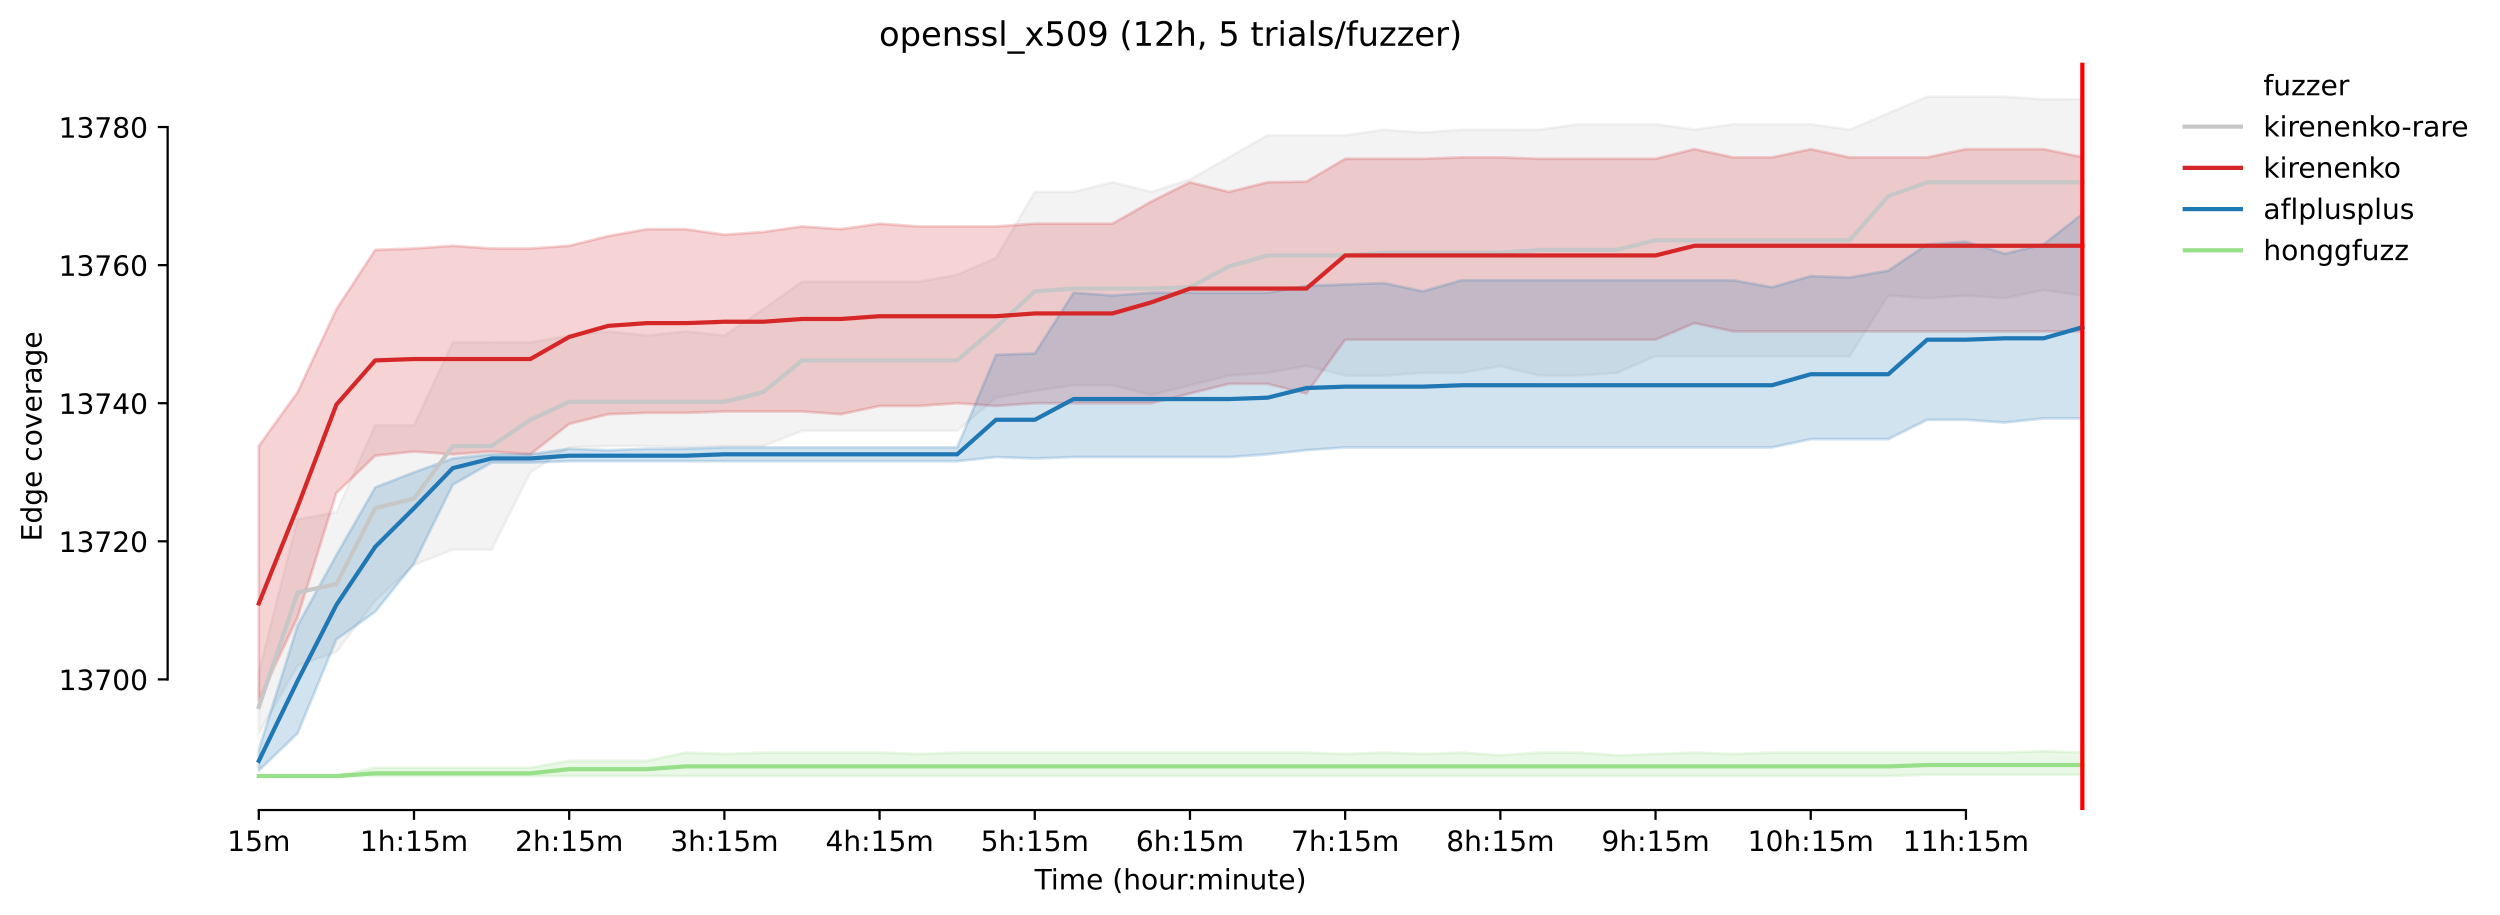 <?xml version="1.0" encoding="utf-8" standalone="no"?>
<!DOCTYPE svg PUBLIC "-//W3C//DTD SVG 1.1//EN"
  "http://www.w3.org/Graphics/SVG/1.1/DTD/svg11.dtd">
<!-- Created with matplotlib (https://matplotlib.org/) -->
<svg height="325.986pt" version="1.1" viewBox="0 0 890.187 325.986" width="890.187pt" xmlns="http://www.w3.org/2000/svg" xmlns:xlink="http://www.w3.org/1999/xlink">
 <defs>
  <style type="text/css">*{stroke-linecap:butt;stroke-linejoin:round;}</style>
 </defs>
 <g id="figure_1">
  <g id="patch_1">
   <path d="M 0 325.986 
L 890.187 325.986 
L 890.187 0 
L 0 0 
z
" style="fill:#ffffff;"/>
  </g>
  <g id="axes_1">
   <g id="patch_2">
    <path d="M 59.691 288.43 
L 773.931 288.43 
L 773.931 22.318 
L 59.691 22.318 
z
" style="fill:#ffffff;"/>
   </g>
   <g id="PolyCollection_1">
    <defs>
     <path d="M 92.156 -86.53 
L 92.156 -64.895 
L 105.971 -88.952 
L 119.786 -93.894 
L 133.601 -112.099 
L 147.416 -124.822 
L 161.232 -130.292 
L 175.047 -130.292 
L 188.862 -157.828 
L 202.677 -166.679 
L 216.492 -167.17 
L 230.307 -167.17 
L 244.122 -166.679 
L 257.937 -167.17 
L 271.752 -167.17 
L 285.567 -172.579 
L 299.382 -172.579 
L 313.197 -172.579 
L 327.013 -172.579 
L 340.828 -172.579 
L 354.643 -184.38 
L 368.458 -186.839 
L 382.273 -188.805 
L 396.088 -188.805 
L 409.903 -185.363 
L 423.718 -188.805 
L 437.533 -192.247 
L 451.348 -193.231 
L 465.163 -195.689 
L 478.979 -192.247 
L 492.794 -192.247 
L 506.609 -193.231 
L 520.424 -193.231 
L 534.239 -195.603 
L 548.054 -192.247 
L 561.869 -192.247 
L 575.684 -193.206 
L 589.499 -199.131 
L 603.314 -199.131 
L 617.129 -199.131 
L 630.944 -199.131 
L 644.76 -199.131 
L 658.575 -199.131 
L 672.39 -220.766 
L 686.205 -219.783 
L 700.02 -220.766 
L 713.835 -219.783 
L 727.65 -222.733 
L 741.465 -220.742 
L 741.465 -290.613 
L 741.465 -290.613 
L 727.65 -290.589 
L 713.835 -291.572 
L 700.02 -291.572 
L 686.205 -291.572 
L 672.39 -285.672 
L 658.575 -279.771 
L 644.76 -281.738 
L 630.944 -281.738 
L 617.129 -281.738 
L 603.314 -279.82 
L 589.499 -281.738 
L 575.684 -281.738 
L 561.869 -281.738 
L 548.054 -279.82 
L 534.239 -279.771 
L 520.424 -279.771 
L 506.609 -278.788 
L 492.794 -279.771 
L 478.979 -277.804 
L 465.163 -277.804 
L 451.348 -277.804 
L 437.533 -269.937 
L 423.718 -262.07 
L 409.903 -257.644 
L 396.088 -261.086 
L 382.273 -257.644 
L 368.458 -257.644 
L 354.643 -234.079 
L 340.828 -228.142 
L 327.013 -225.683 
L 313.197 -225.683 
L 299.382 -225.683 
L 285.567 -225.683 
L 271.752 -215.849 
L 257.937 -206.507 
L 244.122 -207.982 
L 230.307 -206.507 
L 216.492 -207.982 
L 202.677 -206.507 
L 188.862 -204.048 
L 175.047 -204.085 
L 161.232 -204.048 
L 147.416 -174.546 
L 133.601 -174.546 
L 119.786 -143.568 
L 105.971 -141.11 
L 92.156 -86.53 
z
" id="m5756296bd8" style="stroke:#c7c7c7;stroke-opacity:0.2;"/>
    </defs>
    <g clip-path="url(#pd6b239ea36)">
     <use style="fill:#c7c7c7;fill-opacity:0.2;stroke:#c7c7c7;stroke-opacity:0.2;" x="0" xlink:href="#m5756296bd8" y="325.986"/>
    </g>
   </g>
   <g id="PolyCollection_2">
    <defs>
     <path d="M 92.156 -167.17 
L 92.156 -76.659 
L 105.971 -106.199 
L 119.786 -150.452 
L 133.601 -163.728 
L 147.416 -165.203 
L 161.232 -164.22 
L 175.047 -165.203 
L 188.862 -164.22 
L 202.677 -175.038 
L 216.492 -178.48 
L 230.307 -178.971 
L 244.122 -178.971 
L 257.937 -179.463 
L 271.752 -179.463 
L 285.567 -179.463 
L 299.382 -178.48 
L 313.197 -181.43 
L 327.013 -181.43 
L 340.828 -182.413 
L 354.643 -181.43 
L 368.458 -182.413 
L 382.273 -182.413 
L 396.088 -182.413 
L 409.903 -182.413 
L 423.718 -185.855 
L 437.533 -189.297 
L 451.348 -189.297 
L 465.163 -185.855 
L 478.979 -205.032 
L 492.794 -205.032 
L 506.609 -205.032 
L 520.424 -205.032 
L 534.239 -205.032 
L 548.054 -205.032 
L 561.869 -205.032 
L 575.684 -205.032 
L 589.499 -205.032 
L 603.314 -210.932 
L 617.129 -207.982 
L 630.944 -207.982 
L 644.76 -207.982 
L 658.575 -207.982 
L 672.39 -207.982 
L 686.205 -207.982 
L 700.02 -207.982 
L 713.835 -207.982 
L 727.65 -207.982 
L 741.465 -207.982 
L 741.465 -270.011 
L 741.465 -270.011 
L 727.65 -272.887 
L 713.835 -272.887 
L 700.02 -272.887 
L 686.205 -269.937 
L 672.39 -269.937 
L 658.575 -269.937 
L 644.76 -272.887 
L 630.944 -269.937 
L 617.129 -269.937 
L 603.314 -272.887 
L 589.499 -269.445 
L 575.684 -269.445 
L 561.869 -269.445 
L 548.054 -269.445 
L 534.239 -269.937 
L 520.424 -269.937 
L 506.609 -269.445 
L 492.794 -269.445 
L 478.979 -269.445 
L 465.163 -261.308 
L 451.348 -261.086 
L 437.533 -257.644 
L 423.718 -261.086 
L 409.903 -254.202 
L 396.088 -246.335 
L 382.273 -246.335 
L 368.458 -246.335 
L 354.643 -245.352 
L 340.828 -245.352 
L 327.013 -245.352 
L 313.197 -246.335 
L 299.382 -244.393 
L 285.567 -245.352 
L 271.752 -243.385 
L 257.937 -242.402 
L 244.122 -244.368 
L 230.307 -244.381 
L 216.492 -241.91 
L 202.677 -238.468 
L 188.862 -237.484 
L 175.047 -237.484 
L 161.232 -238.468 
L 147.416 -237.484 
L 133.601 -236.993 
L 119.786 -215.849 
L 105.971 -186.347 
L 92.156 -167.17 
z
" id="medd55081c1" style="stroke:#d62728;stroke-opacity:0.2;"/>
    </defs>
    <g clip-path="url(#pd6b239ea36)">
     <use style="fill:#d62728;fill-opacity:0.2;stroke:#d62728;stroke-opacity:0.2;" x="0" xlink:href="#medd55081c1" y="325.986"/>
    </g>
   </g>
   <g id="PolyCollection_3">
    <defs>
     <path d="M 92.156 -58.995 
L 92.156 -51.619 
L 105.971 -64.895 
L 119.786 -98.331 
L 133.601 -108.165 
L 147.416 -125.363 
L 161.232 -153.402 
L 175.047 -161.27 
L 188.862 -161.27 
L 202.677 -161.762 
L 216.492 -161.762 
L 230.307 -161.762 
L 244.122 -161.762 
L 257.937 -161.762 
L 271.752 -161.762 
L 285.567 -161.762 
L 299.382 -161.762 
L 313.197 -161.762 
L 327.013 -161.762 
L 340.828 -161.762 
L 354.643 -163.237 
L 368.458 -162.745 
L 382.273 -163.237 
L 396.088 -163.237 
L 409.903 -163.237 
L 423.718 -163.237 
L 437.533 -163.237 
L 451.348 -164.22 
L 465.163 -165.695 
L 478.979 -166.679 
L 492.794 -166.679 
L 506.609 -166.679 
L 520.424 -166.679 
L 534.239 -166.679 
L 548.054 -166.679 
L 561.869 -166.679 
L 575.684 -166.679 
L 589.499 -166.679 
L 603.314 -166.679 
L 617.129 -166.679 
L 630.944 -166.679 
L 644.76 -169.629 
L 658.575 -169.629 
L 672.39 -169.629 
L 686.205 -176.513 
L 700.02 -176.513 
L 713.835 -175.529 
L 727.65 -177.004 
L 741.465 -177.004 
L 741.465 -249.777 
L 741.465 -249.777 
L 727.65 -238.96 
L 713.835 -235.604 
L 700.02 -239.943 
L 686.205 -238.96 
L 672.39 -229.617 
L 658.575 -227.159 
L 644.76 -227.65 
L 630.944 -223.717 
L 617.129 -226.175 
L 603.314 -226.175 
L 589.499 -226.175 
L 575.684 -226.175 
L 561.869 -226.175 
L 548.054 -226.175 
L 534.239 -226.175 
L 520.424 -226.175 
L 506.609 -222.242 
L 492.794 -225.192 
L 478.979 -224.7 
L 465.163 -224.208 
L 451.348 -221.75 
L 437.533 -221.75 
L 423.718 -221.75 
L 409.903 -221.75 
L 396.088 -220.766 
L 382.273 -221.75 
L 368.458 -200.115 
L 354.643 -199.623 
L 340.828 -166.679 
L 327.013 -166.679 
L 313.197 -166.679 
L 299.382 -166.679 
L 285.567 -166.679 
L 271.752 -166.679 
L 257.937 -166.679 
L 244.122 -166.187 
L 230.307 -166.187 
L 216.492 -165.695 
L 202.677 -166.187 
L 188.862 -164.22 
L 175.047 -164.22 
L 161.232 -162.745 
L 147.416 -157.828 
L 133.601 -152.419 
L 119.786 -128.362 
L 105.971 -103.248 
L 92.156 -58.995 
z
" id="mf05c656072" style="stroke:#1f77b4;stroke-opacity:0.2;"/>
    </defs>
    <g clip-path="url(#pd6b239ea36)">
     <use style="fill:#1f77b4;fill-opacity:0.2;stroke:#1f77b4;stroke-opacity:0.2;" x="0" xlink:href="#mf05c656072" y="325.986"/>
    </g>
   </g>
   <g id="PolyCollection_4">
    <defs>
     <path d="M 92.156 -49.652 
L 92.156 -49.652 
L 105.971 -49.652 
L 119.786 -49.652 
L 133.601 -49.652 
L 147.416 -49.652 
L 161.232 -49.652 
L 175.047 -49.652 
L 188.862 -49.652 
L 202.677 -49.652 
L 216.492 -49.652 
L 230.307 -49.652 
L 244.122 -49.652 
L 257.937 -49.652 
L 271.752 -49.652 
L 285.567 -49.652 
L 299.382 -49.652 
L 313.197 -49.652 
L 327.013 -49.652 
L 340.828 -49.652 
L 354.643 -49.652 
L 368.458 -49.652 
L 382.273 -49.652 
L 396.088 -49.652 
L 409.903 -49.652 
L 423.718 -49.652 
L 437.533 -49.652 
L 451.348 -49.652 
L 465.163 -49.652 
L 478.979 -49.652 
L 492.794 -49.652 
L 506.609 -49.652 
L 520.424 -49.652 
L 534.239 -49.652 
L 548.054 -49.652 
L 561.869 -49.652 
L 575.684 -49.652 
L 589.499 -49.652 
L 603.314 -49.652 
L 617.129 -49.652 
L 630.944 -49.652 
L 644.76 -49.652 
L 658.575 -49.652 
L 672.39 -49.652 
L 686.205 -50.144 
L 700.02 -50.144 
L 713.835 -50.144 
L 727.65 -50.144 
L 741.465 -50.144 
L 741.465 -58.011 
L 741.465 -58.011 
L 727.65 -58.503 
L 713.835 -58.011 
L 700.02 -58.011 
L 686.205 -58.011 
L 672.39 -58.011 
L 658.575 -58.011 
L 644.76 -58.011 
L 630.944 -58.011 
L 617.129 -57.52 
L 603.314 -58.011 
L 589.499 -57.532 
L 575.684 -57.028 
L 561.869 -58.011 
L 548.054 -58.011 
L 534.239 -57.04 
L 520.424 -58.011 
L 506.609 -57.532 
L 492.794 -58.011 
L 478.979 -57.52 
L 465.163 -58.011 
L 451.348 -58.011 
L 437.533 -58.011 
L 423.718 -58.011 
L 409.903 -58.011 
L 396.088 -58.011 
L 382.273 -58.011 
L 368.458 -58.011 
L 354.643 -58.011 
L 340.828 -58.011 
L 327.013 -57.52 
L 313.197 -58.011 
L 299.382 -58.011 
L 285.567 -58.011 
L 271.752 -58.011 
L 257.937 -57.532 
L 244.122 -58.011 
L 230.307 -55.061 
L 216.492 -55.061 
L 202.677 -55.061 
L 188.862 -52.602 
L 175.047 -52.602 
L 161.232 -52.602 
L 147.416 -52.602 
L 133.601 -52.602 
L 119.786 -49.652 
L 105.971 -49.652 
L 92.156 -49.652 
z
" id="macea44d7d2" style="stroke:#98df8a;stroke-opacity:0.2;"/>
    </defs>
    <g clip-path="url(#pd6b239ea36)">
     <use style="fill:#98df8a;fill-opacity:0.2;stroke:#98df8a;stroke-opacity:0.2;" x="0" xlink:href="#macea44d7d2" y="325.986"/>
    </g>
   </g>
   <g id="matplotlib.axis_1">
    <g id="xtick_1">
     <g id="line2d_1">
      <defs>
       <path d="M 0 0 
L 0 3.5 
" id="m757b0a1f31" style="stroke:#000000;stroke-width:0.8;"/>
      </defs>
      <g>
       <use style="stroke:#000000;stroke-width:0.8;" x="92.156" xlink:href="#m757b0a1f31" y="288.43"/>
      </g>
     </g>
     <g id="text_1">
      <!-- 15m -->
      <g transform="translate(80.923 303.029)scale(0.1 -0.1)">
       <defs>
        <path d="M 12.406 8.297 
L 28.516 8.297 
L 28.516 63.922 
L 10.984 60.406 
L 10.984 69.391 
L 28.422 72.906 
L 38.281 72.906 
L 38.281 8.297 
L 54.391 8.297 
L 54.391 0 
L 12.406 0 
z
" id="DejaVuSans-49"/>
        <path d="M 10.797 72.906 
L 49.516 72.906 
L 49.516 64.594 
L 19.828 64.594 
L 19.828 46.734 
Q 21.969 47.469 24.109 47.828 
Q 26.266 48.188 28.422 48.188 
Q 40.625 48.188 47.75 41.5 
Q 54.891 34.812 54.891 23.391 
Q 54.891 11.625 47.562 5.094 
Q 40.234 -1.422 26.906 -1.422 
Q 22.312 -1.422 17.547 -0.641 
Q 12.797 0.141 7.719 1.703 
L 7.719 11.625 
Q 12.109 9.234 16.797 8.062 
Q 21.484 6.891 26.703 6.891 
Q 35.156 6.891 40.078 11.328 
Q 45.016 15.766 45.016 23.391 
Q 45.016 31 40.078 35.438 
Q 35.156 39.891 26.703 39.891 
Q 22.75 39.891 18.812 39.016 
Q 14.891 38.141 10.797 36.281 
z
" id="DejaVuSans-53"/>
        <path d="M 52 44.188 
Q 55.375 50.25 60.062 53.125 
Q 64.75 56 71.094 56 
Q 79.641 56 84.281 50.016 
Q 88.922 44.047 88.922 33.016 
L 88.922 0 
L 79.891 0 
L 79.891 32.719 
Q 79.891 40.578 77.094 44.375 
Q 74.312 48.188 68.609 48.188 
Q 61.625 48.188 57.562 43.547 
Q 53.516 38.922 53.516 30.906 
L 53.516 0 
L 44.484 0 
L 44.484 32.719 
Q 44.484 40.625 41.703 44.406 
Q 38.922 48.188 33.109 48.188 
Q 26.219 48.188 22.156 43.531 
Q 18.109 38.875 18.109 30.906 
L 18.109 0 
L 9.078 0 
L 9.078 54.688 
L 18.109 54.688 
L 18.109 46.188 
Q 21.188 51.219 25.484 53.609 
Q 29.781 56 35.688 56 
Q 41.656 56 45.828 52.969 
Q 50 49.953 52 44.188 
z
" id="DejaVuSans-109"/>
       </defs>
       <use xlink:href="#DejaVuSans-49"/>
       <use x="63.623" xlink:href="#DejaVuSans-53"/>
       <use x="127.246" xlink:href="#DejaVuSans-109"/>
      </g>
     </g>
    </g>
    <g id="xtick_2">
     <g id="line2d_2">
      <g>
       <use style="stroke:#000000;stroke-width:0.8;" x="147.416" xlink:href="#m757b0a1f31" y="288.43"/>
      </g>
     </g>
     <g id="text_2">
      <!-- 1h:15m -->
      <g transform="translate(128.149 303.029)scale(0.1 -0.1)">
       <defs>
        <path d="M 54.891 33.016 
L 54.891 0 
L 45.906 0 
L 45.906 32.719 
Q 45.906 40.484 42.875 44.328 
Q 39.844 48.188 33.797 48.188 
Q 26.516 48.188 22.312 43.547 
Q 18.109 38.922 18.109 30.906 
L 18.109 0 
L 9.078 0 
L 9.078 75.984 
L 18.109 75.984 
L 18.109 46.188 
Q 21.344 51.125 25.703 53.562 
Q 30.078 56 35.797 56 
Q 45.219 56 50.047 50.172 
Q 54.891 44.344 54.891 33.016 
z
" id="DejaVuSans-104"/>
        <path d="M 11.719 12.406 
L 22.016 12.406 
L 22.016 0 
L 11.719 0 
z
M 11.719 51.703 
L 22.016 51.703 
L 22.016 39.312 
L 11.719 39.312 
z
" id="DejaVuSans-58"/>
       </defs>
       <use xlink:href="#DejaVuSans-49"/>
       <use x="63.623" xlink:href="#DejaVuSans-104"/>
       <use x="127.002" xlink:href="#DejaVuSans-58"/>
       <use x="160.693" xlink:href="#DejaVuSans-49"/>
       <use x="224.316" xlink:href="#DejaVuSans-53"/>
       <use x="287.939" xlink:href="#DejaVuSans-109"/>
      </g>
     </g>
    </g>
    <g id="xtick_3">
     <g id="line2d_3">
      <g>
       <use style="stroke:#000000;stroke-width:0.8;" x="202.677" xlink:href="#m757b0a1f31" y="288.43"/>
      </g>
     </g>
     <g id="text_3">
      <!-- 2h:15m -->
      <g transform="translate(183.41 303.029)scale(0.1 -0.1)">
       <defs>
        <path d="M 19.188 8.297 
L 53.609 8.297 
L 53.609 0 
L 7.328 0 
L 7.328 8.297 
Q 12.938 14.109 22.625 23.891 
Q 32.328 33.688 34.812 36.531 
Q 39.547 41.844 41.422 45.531 
Q 43.312 49.219 43.312 52.781 
Q 43.312 58.594 39.234 62.25 
Q 35.156 65.922 28.609 65.922 
Q 23.969 65.922 18.812 64.312 
Q 13.672 62.703 7.812 59.422 
L 7.812 69.391 
Q 13.766 71.781 18.938 73 
Q 24.125 74.219 28.422 74.219 
Q 39.75 74.219 46.484 68.547 
Q 53.219 62.891 53.219 53.422 
Q 53.219 48.922 51.531 44.891 
Q 49.859 40.875 45.406 35.406 
Q 44.188 33.984 37.641 27.219 
Q 31.109 20.453 19.188 8.297 
z
" id="DejaVuSans-50"/>
       </defs>
       <use xlink:href="#DejaVuSans-50"/>
       <use x="63.623" xlink:href="#DejaVuSans-104"/>
       <use x="127.002" xlink:href="#DejaVuSans-58"/>
       <use x="160.693" xlink:href="#DejaVuSans-49"/>
       <use x="224.316" xlink:href="#DejaVuSans-53"/>
       <use x="287.939" xlink:href="#DejaVuSans-109"/>
      </g>
     </g>
    </g>
    <g id="xtick_4">
     <g id="line2d_4">
      <g>
       <use style="stroke:#000000;stroke-width:0.8;" x="257.937" xlink:href="#m757b0a1f31" y="288.43"/>
      </g>
     </g>
     <g id="text_4">
      <!-- 3h:15m -->
      <g transform="translate(238.67 303.029)scale(0.1 -0.1)">
       <defs>
        <path d="M 40.578 39.312 
Q 47.656 37.797 51.625 33 
Q 55.609 28.219 55.609 21.188 
Q 55.609 10.406 48.188 4.484 
Q 40.766 -1.422 27.094 -1.422 
Q 22.516 -1.422 17.656 -0.516 
Q 12.797 0.391 7.625 2.203 
L 7.625 11.719 
Q 11.719 9.328 16.594 8.109 
Q 21.484 6.891 26.812 6.891 
Q 36.078 6.891 40.938 10.547 
Q 45.797 14.203 45.797 21.188 
Q 45.797 27.641 41.281 31.266 
Q 36.766 34.906 28.719 34.906 
L 20.219 34.906 
L 20.219 43.016 
L 29.109 43.016 
Q 36.375 43.016 40.234 45.922 
Q 44.094 48.828 44.094 54.297 
Q 44.094 59.906 40.109 62.906 
Q 36.141 65.922 28.719 65.922 
Q 24.656 65.922 20.016 65.031 
Q 15.375 64.156 9.812 62.312 
L 9.812 71.094 
Q 15.438 72.656 20.344 73.438 
Q 25.25 74.219 29.594 74.219 
Q 40.828 74.219 47.359 69.109 
Q 53.906 64.016 53.906 55.328 
Q 53.906 49.266 50.438 45.094 
Q 46.969 40.922 40.578 39.312 
z
" id="DejaVuSans-51"/>
       </defs>
       <use xlink:href="#DejaVuSans-51"/>
       <use x="63.623" xlink:href="#DejaVuSans-104"/>
       <use x="127.002" xlink:href="#DejaVuSans-58"/>
       <use x="160.693" xlink:href="#DejaVuSans-49"/>
       <use x="224.316" xlink:href="#DejaVuSans-53"/>
       <use x="287.939" xlink:href="#DejaVuSans-109"/>
      </g>
     </g>
    </g>
    <g id="xtick_5">
     <g id="line2d_5">
      <g>
       <use style="stroke:#000000;stroke-width:0.8;" x="313.197" xlink:href="#m757b0a1f31" y="288.43"/>
      </g>
     </g>
     <g id="text_5">
      <!-- 4h:15m -->
      <g transform="translate(293.93 303.029)scale(0.1 -0.1)">
       <defs>
        <path d="M 37.797 64.312 
L 12.891 25.391 
L 37.797 25.391 
z
M 35.203 72.906 
L 47.609 72.906 
L 47.609 25.391 
L 58.016 25.391 
L 58.016 17.188 
L 47.609 17.188 
L 47.609 0 
L 37.797 0 
L 37.797 17.188 
L 4.891 17.188 
L 4.891 26.703 
z
" id="DejaVuSans-52"/>
       </defs>
       <use xlink:href="#DejaVuSans-52"/>
       <use x="63.623" xlink:href="#DejaVuSans-104"/>
       <use x="127.002" xlink:href="#DejaVuSans-58"/>
       <use x="160.693" xlink:href="#DejaVuSans-49"/>
       <use x="224.316" xlink:href="#DejaVuSans-53"/>
       <use x="287.939" xlink:href="#DejaVuSans-109"/>
      </g>
     </g>
    </g>
    <g id="xtick_6">
     <g id="line2d_6">
      <g>
       <use style="stroke:#000000;stroke-width:0.8;" x="368.458" xlink:href="#m757b0a1f31" y="288.43"/>
      </g>
     </g>
     <g id="text_6">
      <!-- 5h:15m -->
      <g transform="translate(349.191 303.029)scale(0.1 -0.1)">
       <use xlink:href="#DejaVuSans-53"/>
       <use x="63.623" xlink:href="#DejaVuSans-104"/>
       <use x="127.002" xlink:href="#DejaVuSans-58"/>
       <use x="160.693" xlink:href="#DejaVuSans-49"/>
       <use x="224.316" xlink:href="#DejaVuSans-53"/>
       <use x="287.939" xlink:href="#DejaVuSans-109"/>
      </g>
     </g>
    </g>
    <g id="xtick_7">
     <g id="line2d_7">
      <g>
       <use style="stroke:#000000;stroke-width:0.8;" x="423.718" xlink:href="#m757b0a1f31" y="288.43"/>
      </g>
     </g>
     <g id="text_7">
      <!-- 6h:15m -->
      <g transform="translate(404.451 303.029)scale(0.1 -0.1)">
       <defs>
        <path d="M 33.016 40.375 
Q 26.375 40.375 22.484 35.828 
Q 18.609 31.297 18.609 23.391 
Q 18.609 15.531 22.484 10.953 
Q 26.375 6.391 33.016 6.391 
Q 39.656 6.391 43.531 10.953 
Q 47.406 15.531 47.406 23.391 
Q 47.406 31.297 43.531 35.828 
Q 39.656 40.375 33.016 40.375 
z
M 52.594 71.297 
L 52.594 62.312 
Q 48.875 64.062 45.094 64.984 
Q 41.312 65.922 37.594 65.922 
Q 27.828 65.922 22.672 59.328 
Q 17.531 52.734 16.797 39.406 
Q 19.672 43.656 24.016 45.922 
Q 28.375 48.188 33.594 48.188 
Q 44.578 48.188 50.953 41.516 
Q 57.328 34.859 57.328 23.391 
Q 57.328 12.156 50.688 5.359 
Q 44.047 -1.422 33.016 -1.422 
Q 20.359 -1.422 13.672 8.266 
Q 6.984 17.969 6.984 36.375 
Q 6.984 53.656 15.188 63.938 
Q 23.391 74.219 37.203 74.219 
Q 40.922 74.219 44.703 73.484 
Q 48.484 72.75 52.594 71.297 
z
" id="DejaVuSans-54"/>
       </defs>
       <use xlink:href="#DejaVuSans-54"/>
       <use x="63.623" xlink:href="#DejaVuSans-104"/>
       <use x="127.002" xlink:href="#DejaVuSans-58"/>
       <use x="160.693" xlink:href="#DejaVuSans-49"/>
       <use x="224.316" xlink:href="#DejaVuSans-53"/>
       <use x="287.939" xlink:href="#DejaVuSans-109"/>
      </g>
     </g>
    </g>
    <g id="xtick_8">
     <g id="line2d_8">
      <g>
       <use style="stroke:#000000;stroke-width:0.8;" x="478.979" xlink:href="#m757b0a1f31" y="288.43"/>
      </g>
     </g>
     <g id="text_8">
      <!-- 7h:15m -->
      <g transform="translate(459.711 303.029)scale(0.1 -0.1)">
       <defs>
        <path d="M 8.203 72.906 
L 55.078 72.906 
L 55.078 68.703 
L 28.609 0 
L 18.312 0 
L 43.219 64.594 
L 8.203 64.594 
z
" id="DejaVuSans-55"/>
       </defs>
       <use xlink:href="#DejaVuSans-55"/>
       <use x="63.623" xlink:href="#DejaVuSans-104"/>
       <use x="127.002" xlink:href="#DejaVuSans-58"/>
       <use x="160.693" xlink:href="#DejaVuSans-49"/>
       <use x="224.316" xlink:href="#DejaVuSans-53"/>
       <use x="287.939" xlink:href="#DejaVuSans-109"/>
      </g>
     </g>
    </g>
    <g id="xtick_9">
     <g id="line2d_9">
      <g>
       <use style="stroke:#000000;stroke-width:0.8;" x="534.239" xlink:href="#m757b0a1f31" y="288.43"/>
      </g>
     </g>
     <g id="text_9">
      <!-- 8h:15m -->
      <g transform="translate(514.972 303.029)scale(0.1 -0.1)">
       <defs>
        <path d="M 31.781 34.625 
Q 24.75 34.625 20.719 30.859 
Q 16.703 27.094 16.703 20.516 
Q 16.703 13.922 20.719 10.156 
Q 24.75 6.391 31.781 6.391 
Q 38.812 6.391 42.859 10.172 
Q 46.922 13.969 46.922 20.516 
Q 46.922 27.094 42.891 30.859 
Q 38.875 34.625 31.781 34.625 
z
M 21.922 38.812 
Q 15.578 40.375 12.031 44.719 
Q 8.5 49.078 8.5 55.328 
Q 8.5 64.062 14.719 69.141 
Q 20.953 74.219 31.781 74.219 
Q 42.672 74.219 48.875 69.141 
Q 55.078 64.062 55.078 55.328 
Q 55.078 49.078 51.531 44.719 
Q 48 40.375 41.703 38.812 
Q 48.828 37.156 52.797 32.312 
Q 56.781 27.484 56.781 20.516 
Q 56.781 9.906 50.312 4.234 
Q 43.844 -1.422 31.781 -1.422 
Q 19.734 -1.422 13.25 4.234 
Q 6.781 9.906 6.781 20.516 
Q 6.781 27.484 10.781 32.312 
Q 14.797 37.156 21.922 38.812 
z
M 18.312 54.391 
Q 18.312 48.734 21.844 45.562 
Q 25.391 42.391 31.781 42.391 
Q 38.141 42.391 41.719 45.562 
Q 45.312 48.734 45.312 54.391 
Q 45.312 60.062 41.719 63.234 
Q 38.141 66.406 31.781 66.406 
Q 25.391 66.406 21.844 63.234 
Q 18.312 60.062 18.312 54.391 
z
" id="DejaVuSans-56"/>
       </defs>
       <use xlink:href="#DejaVuSans-56"/>
       <use x="63.623" xlink:href="#DejaVuSans-104"/>
       <use x="127.002" xlink:href="#DejaVuSans-58"/>
       <use x="160.693" xlink:href="#DejaVuSans-49"/>
       <use x="224.316" xlink:href="#DejaVuSans-53"/>
       <use x="287.939" xlink:href="#DejaVuSans-109"/>
      </g>
     </g>
    </g>
    <g id="xtick_10">
     <g id="line2d_10">
      <g>
       <use style="stroke:#000000;stroke-width:0.8;" x="589.499" xlink:href="#m757b0a1f31" y="288.43"/>
      </g>
     </g>
     <g id="text_10">
      <!-- 9h:15m -->
      <g transform="translate(570.232 303.029)scale(0.1 -0.1)">
       <defs>
        <path d="M 10.984 1.516 
L 10.984 10.5 
Q 14.703 8.734 18.5 7.812 
Q 22.312 6.891 25.984 6.891 
Q 35.75 6.891 40.891 13.453 
Q 46.047 20.016 46.781 33.406 
Q 43.953 29.203 39.594 26.953 
Q 35.25 24.703 29.984 24.703 
Q 19.047 24.703 12.672 31.312 
Q 6.297 37.938 6.297 49.422 
Q 6.297 60.641 12.938 67.422 
Q 19.578 74.219 30.609 74.219 
Q 43.266 74.219 49.922 64.516 
Q 56.594 54.828 56.594 36.375 
Q 56.594 19.141 48.406 8.859 
Q 40.234 -1.422 26.422 -1.422 
Q 22.703 -1.422 18.891 -0.688 
Q 15.094 0.047 10.984 1.516 
z
M 30.609 32.422 
Q 37.25 32.422 41.125 36.953 
Q 45.016 41.5 45.016 49.422 
Q 45.016 57.281 41.125 61.844 
Q 37.25 66.406 30.609 66.406 
Q 23.969 66.406 20.094 61.844 
Q 16.219 57.281 16.219 49.422 
Q 16.219 41.5 20.094 36.953 
Q 23.969 32.422 30.609 32.422 
z
" id="DejaVuSans-57"/>
       </defs>
       <use xlink:href="#DejaVuSans-57"/>
       <use x="63.623" xlink:href="#DejaVuSans-104"/>
       <use x="127.002" xlink:href="#DejaVuSans-58"/>
       <use x="160.693" xlink:href="#DejaVuSans-49"/>
       <use x="224.316" xlink:href="#DejaVuSans-53"/>
       <use x="287.939" xlink:href="#DejaVuSans-109"/>
      </g>
     </g>
    </g>
    <g id="xtick_11">
     <g id="line2d_11">
      <g>
       <use style="stroke:#000000;stroke-width:0.8;" x="644.76" xlink:href="#m757b0a1f31" y="288.43"/>
      </g>
     </g>
     <g id="text_11">
      <!-- 10h:15m -->
      <g transform="translate(622.311 303.029)scale(0.1 -0.1)">
       <defs>
        <path d="M 31.781 66.406 
Q 24.172 66.406 20.328 58.906 
Q 16.5 51.422 16.5 36.375 
Q 16.5 21.391 20.328 13.891 
Q 24.172 6.391 31.781 6.391 
Q 39.453 6.391 43.281 13.891 
Q 47.125 21.391 47.125 36.375 
Q 47.125 51.422 43.281 58.906 
Q 39.453 66.406 31.781 66.406 
z
M 31.781 74.219 
Q 44.047 74.219 50.516 64.516 
Q 56.984 54.828 56.984 36.375 
Q 56.984 17.969 50.516 8.266 
Q 44.047 -1.422 31.781 -1.422 
Q 19.531 -1.422 13.062 8.266 
Q 6.594 17.969 6.594 36.375 
Q 6.594 54.828 13.062 64.516 
Q 19.531 74.219 31.781 74.219 
z
" id="DejaVuSans-48"/>
       </defs>
       <use xlink:href="#DejaVuSans-49"/>
       <use x="63.623" xlink:href="#DejaVuSans-48"/>
       <use x="127.246" xlink:href="#DejaVuSans-104"/>
       <use x="190.625" xlink:href="#DejaVuSans-58"/>
       <use x="224.316" xlink:href="#DejaVuSans-49"/>
       <use x="287.939" xlink:href="#DejaVuSans-53"/>
       <use x="351.562" xlink:href="#DejaVuSans-109"/>
      </g>
     </g>
    </g>
    <g id="xtick_12">
     <g id="line2d_12">
      <g>
       <use style="stroke:#000000;stroke-width:0.8;" x="700.02" xlink:href="#m757b0a1f31" y="288.43"/>
      </g>
     </g>
     <g id="text_12">
      <!-- 11h:15m -->
      <g transform="translate(677.571 303.029)scale(0.1 -0.1)">
       <use xlink:href="#DejaVuSans-49"/>
       <use x="63.623" xlink:href="#DejaVuSans-49"/>
       <use x="127.246" xlink:href="#DejaVuSans-104"/>
       <use x="190.625" xlink:href="#DejaVuSans-58"/>
       <use x="224.316" xlink:href="#DejaVuSans-49"/>
       <use x="287.939" xlink:href="#DejaVuSans-53"/>
       <use x="351.562" xlink:href="#DejaVuSans-109"/>
      </g>
     </g>
    </g>
    <g id="text_13">
     <!-- Time (hour:minute) -->
     <g transform="translate(368.404 316.707)scale(0.1 -0.1)">
      <defs>
       <path d="M -0.297 72.906 
L 61.375 72.906 
L 61.375 64.594 
L 35.5 64.594 
L 35.5 0 
L 25.594 0 
L 25.594 64.594 
L -0.297 64.594 
z
" id="DejaVuSans-84"/>
       <path d="M 9.422 54.688 
L 18.406 54.688 
L 18.406 0 
L 9.422 0 
z
M 9.422 75.984 
L 18.406 75.984 
L 18.406 64.594 
L 9.422 64.594 
z
" id="DejaVuSans-105"/>
       <path d="M 56.203 29.594 
L 56.203 25.203 
L 14.891 25.203 
Q 15.484 15.922 20.484 11.062 
Q 25.484 6.203 34.422 6.203 
Q 39.594 6.203 44.453 7.469 
Q 49.312 8.734 54.109 11.281 
L 54.109 2.781 
Q 49.266 0.734 44.188 -0.344 
Q 39.109 -1.422 33.891 -1.422 
Q 20.797 -1.422 13.156 6.188 
Q 5.516 13.812 5.516 26.812 
Q 5.516 40.234 12.766 48.109 
Q 20.016 56 32.328 56 
Q 43.359 56 49.781 48.891 
Q 56.203 41.797 56.203 29.594 
z
M 47.219 32.234 
Q 47.125 39.594 43.094 43.984 
Q 39.062 48.391 32.422 48.391 
Q 24.906 48.391 20.391 44.141 
Q 15.875 39.891 15.188 32.172 
z
" id="DejaVuSans-101"/>
       <path id="DejaVuSans-32"/>
       <path d="M 31 75.875 
Q 24.469 64.656 21.281 53.656 
Q 18.109 42.672 18.109 31.391 
Q 18.109 20.125 21.312 9.062 
Q 24.516 -2 31 -13.188 
L 23.188 -13.188 
Q 15.875 -1.703 12.234 9.375 
Q 8.594 20.453 8.594 31.391 
Q 8.594 42.281 12.203 53.312 
Q 15.828 64.359 23.188 75.875 
z
" id="DejaVuSans-40"/>
       <path d="M 30.609 48.391 
Q 23.391 48.391 19.188 42.75 
Q 14.984 37.109 14.984 27.297 
Q 14.984 17.484 19.156 11.844 
Q 23.344 6.203 30.609 6.203 
Q 37.797 6.203 41.984 11.859 
Q 46.188 17.531 46.188 27.297 
Q 46.188 37.016 41.984 42.703 
Q 37.797 48.391 30.609 48.391 
z
M 30.609 56 
Q 42.328 56 49.016 48.375 
Q 55.719 40.766 55.719 27.297 
Q 55.719 13.875 49.016 6.219 
Q 42.328 -1.422 30.609 -1.422 
Q 18.844 -1.422 12.172 6.219 
Q 5.516 13.875 5.516 27.297 
Q 5.516 40.766 12.172 48.375 
Q 18.844 56 30.609 56 
z
" id="DejaVuSans-111"/>
       <path d="M 8.5 21.578 
L 8.5 54.688 
L 17.484 54.688 
L 17.484 21.922 
Q 17.484 14.156 20.5 10.266 
Q 23.531 6.391 29.594 6.391 
Q 36.859 6.391 41.078 11.031 
Q 45.312 15.672 45.312 23.688 
L 45.312 54.688 
L 54.297 54.688 
L 54.297 0 
L 45.312 0 
L 45.312 8.406 
Q 42.047 3.422 37.719 1 
Q 33.406 -1.422 27.688 -1.422 
Q 18.266 -1.422 13.375 4.438 
Q 8.5 10.297 8.5 21.578 
z
M 31.109 56 
z
" id="DejaVuSans-117"/>
       <path d="M 41.109 46.297 
Q 39.594 47.172 37.812 47.578 
Q 36.031 48 33.891 48 
Q 26.266 48 22.188 43.047 
Q 18.109 38.094 18.109 28.812 
L 18.109 0 
L 9.078 0 
L 9.078 54.688 
L 18.109 54.688 
L 18.109 46.188 
Q 20.953 51.172 25.484 53.578 
Q 30.031 56 36.531 56 
Q 37.453 56 38.578 55.875 
Q 39.703 55.766 41.062 55.516 
z
" id="DejaVuSans-114"/>
       <path d="M 54.891 33.016 
L 54.891 0 
L 45.906 0 
L 45.906 32.719 
Q 45.906 40.484 42.875 44.328 
Q 39.844 48.188 33.797 48.188 
Q 26.516 48.188 22.312 43.547 
Q 18.109 38.922 18.109 30.906 
L 18.109 0 
L 9.078 0 
L 9.078 54.688 
L 18.109 54.688 
L 18.109 46.188 
Q 21.344 51.125 25.703 53.562 
Q 30.078 56 35.797 56 
Q 45.219 56 50.047 50.172 
Q 54.891 44.344 54.891 33.016 
z
" id="DejaVuSans-110"/>
       <path d="M 18.312 70.219 
L 18.312 54.688 
L 36.812 54.688 
L 36.812 47.703 
L 18.312 47.703 
L 18.312 18.016 
Q 18.312 11.328 20.141 9.422 
Q 21.969 7.516 27.594 7.516 
L 36.812 7.516 
L 36.812 0 
L 27.594 0 
Q 17.188 0 13.234 3.875 
Q 9.281 7.766 9.281 18.016 
L 9.281 47.703 
L 2.688 47.703 
L 2.688 54.688 
L 9.281 54.688 
L 9.281 70.219 
z
" id="DejaVuSans-116"/>
       <path d="M 8.016 75.875 
L 15.828 75.875 
Q 23.141 64.359 26.781 53.312 
Q 30.422 42.281 30.422 31.391 
Q 30.422 20.453 26.781 9.375 
Q 23.141 -1.703 15.828 -13.188 
L 8.016 -13.188 
Q 14.5 -2 17.703 9.062 
Q 20.906 20.125 20.906 31.391 
Q 20.906 42.672 17.703 53.656 
Q 14.5 64.656 8.016 75.875 
z
" id="DejaVuSans-41"/>
      </defs>
      <use xlink:href="#DejaVuSans-84"/>
      <use x="57.959" xlink:href="#DejaVuSans-105"/>
      <use x="85.742" xlink:href="#DejaVuSans-109"/>
      <use x="183.154" xlink:href="#DejaVuSans-101"/>
      <use x="244.678" xlink:href="#DejaVuSans-32"/>
      <use x="276.465" xlink:href="#DejaVuSans-40"/>
      <use x="315.479" xlink:href="#DejaVuSans-104"/>
      <use x="378.857" xlink:href="#DejaVuSans-111"/>
      <use x="440.039" xlink:href="#DejaVuSans-117"/>
      <use x="503.418" xlink:href="#DejaVuSans-114"/>
      <use x="542.781" xlink:href="#DejaVuSans-58"/>
      <use x="576.473" xlink:href="#DejaVuSans-109"/>
      <use x="673.885" xlink:href="#DejaVuSans-105"/>
      <use x="701.668" xlink:href="#DejaVuSans-110"/>
      <use x="765.047" xlink:href="#DejaVuSans-117"/>
      <use x="828.426" xlink:href="#DejaVuSans-116"/>
      <use x="867.635" xlink:href="#DejaVuSans-101"/>
      <use x="929.158" xlink:href="#DejaVuSans-41"/>
     </g>
    </g>
   </g>
   <g id="matplotlib.axis_2">
    <g id="ytick_1">
     <g id="line2d_13">
      <defs>
       <path d="M 0 0 
L -3.5 0 
" id="mda21b0f1b9" style="stroke:#000000;stroke-width:0.8;"/>
      </defs>
      <g>
       <use style="stroke:#000000;stroke-width:0.8;" x="59.691" xlink:href="#mda21b0f1b9" y="241.915"/>
      </g>
     </g>
     <g id="text_14">
      <!-- 13700 -->
      <g transform="translate(20.878 245.714)scale(0.1 -0.1)">
       <use xlink:href="#DejaVuSans-49"/>
       <use x="63.623" xlink:href="#DejaVuSans-51"/>
       <use x="127.246" xlink:href="#DejaVuSans-55"/>
       <use x="190.869" xlink:href="#DejaVuSans-48"/>
       <use x="254.492" xlink:href="#DejaVuSans-48"/>
      </g>
     </g>
    </g>
    <g id="ytick_2">
     <g id="line2d_14">
      <g>
       <use style="stroke:#000000;stroke-width:0.8;" x="59.691" xlink:href="#mda21b0f1b9" y="192.744"/>
      </g>
     </g>
     <g id="text_15">
      <!-- 13720 -->
      <g transform="translate(20.878 196.543)scale(0.1 -0.1)">
       <use xlink:href="#DejaVuSans-49"/>
       <use x="63.623" xlink:href="#DejaVuSans-51"/>
       <use x="127.246" xlink:href="#DejaVuSans-55"/>
       <use x="190.869" xlink:href="#DejaVuSans-50"/>
       <use x="254.492" xlink:href="#DejaVuSans-48"/>
      </g>
     </g>
    </g>
    <g id="ytick_3">
     <g id="line2d_15">
      <g>
       <use style="stroke:#000000;stroke-width:0.8;" x="59.691" xlink:href="#mda21b0f1b9" y="143.573"/>
      </g>
     </g>
     <g id="text_16">
      <!-- 13740 -->
      <g transform="translate(20.878 147.372)scale(0.1 -0.1)">
       <use xlink:href="#DejaVuSans-49"/>
       <use x="63.623" xlink:href="#DejaVuSans-51"/>
       <use x="127.246" xlink:href="#DejaVuSans-55"/>
       <use x="190.869" xlink:href="#DejaVuSans-52"/>
       <use x="254.492" xlink:href="#DejaVuSans-48"/>
      </g>
     </g>
    </g>
    <g id="ytick_4">
     <g id="line2d_16">
      <g>
       <use style="stroke:#000000;stroke-width:0.8;" x="59.691" xlink:href="#mda21b0f1b9" y="94.402"/>
      </g>
     </g>
     <g id="text_17">
      <!-- 13760 -->
      <g transform="translate(20.878 98.202)scale(0.1 -0.1)">
       <use xlink:href="#DejaVuSans-49"/>
       <use x="63.623" xlink:href="#DejaVuSans-51"/>
       <use x="127.246" xlink:href="#DejaVuSans-55"/>
       <use x="190.869" xlink:href="#DejaVuSans-54"/>
       <use x="254.492" xlink:href="#DejaVuSans-48"/>
      </g>
     </g>
    </g>
    <g id="ytick_5">
     <g id="line2d_17">
      <g>
       <use style="stroke:#000000;stroke-width:0.8;" x="59.691" xlink:href="#mda21b0f1b9" y="45.232"/>
      </g>
     </g>
     <g id="text_18">
      <!-- 13780 -->
      <g transform="translate(20.878 49.031)scale(0.1 -0.1)">
       <use xlink:href="#DejaVuSans-49"/>
       <use x="63.623" xlink:href="#DejaVuSans-51"/>
       <use x="127.246" xlink:href="#DejaVuSans-55"/>
       <use x="190.869" xlink:href="#DejaVuSans-56"/>
       <use x="254.492" xlink:href="#DejaVuSans-48"/>
      </g>
     </g>
    </g>
    <g id="text_19">
     <!-- Edge coverage -->
     <g transform="translate(14.798 192.762)rotate(-90)scale(0.1 -0.1)">
      <defs>
       <path d="M 9.812 72.906 
L 55.906 72.906 
L 55.906 64.594 
L 19.672 64.594 
L 19.672 43.016 
L 54.391 43.016 
L 54.391 34.719 
L 19.672 34.719 
L 19.672 8.297 
L 56.781 8.297 
L 56.781 0 
L 9.812 0 
z
" id="DejaVuSans-69"/>
       <path d="M 45.406 46.391 
L 45.406 75.984 
L 54.391 75.984 
L 54.391 0 
L 45.406 0 
L 45.406 8.203 
Q 42.578 3.328 38.25 0.953 
Q 33.938 -1.422 27.875 -1.422 
Q 17.969 -1.422 11.734 6.484 
Q 5.516 14.406 5.516 27.297 
Q 5.516 40.188 11.734 48.094 
Q 17.969 56 27.875 56 
Q 33.938 56 38.25 53.625 
Q 42.578 51.266 45.406 46.391 
z
M 14.797 27.297 
Q 14.797 17.391 18.875 11.75 
Q 22.953 6.109 30.078 6.109 
Q 37.203 6.109 41.297 11.75 
Q 45.406 17.391 45.406 27.297 
Q 45.406 37.203 41.297 42.844 
Q 37.203 48.484 30.078 48.484 
Q 22.953 48.484 18.875 42.844 
Q 14.797 37.203 14.797 27.297 
z
" id="DejaVuSans-100"/>
       <path d="M 45.406 27.984 
Q 45.406 37.75 41.375 43.109 
Q 37.359 48.484 30.078 48.484 
Q 22.859 48.484 18.828 43.109 
Q 14.797 37.75 14.797 27.984 
Q 14.797 18.266 18.828 12.891 
Q 22.859 7.516 30.078 7.516 
Q 37.359 7.516 41.375 12.891 
Q 45.406 18.266 45.406 27.984 
z
M 54.391 6.781 
Q 54.391 -7.172 48.188 -13.984 
Q 42 -20.797 29.203 -20.797 
Q 24.469 -20.797 20.266 -20.094 
Q 16.062 -19.391 12.109 -17.922 
L 12.109 -9.188 
Q 16.062 -11.328 19.922 -12.344 
Q 23.781 -13.375 27.781 -13.375 
Q 36.625 -13.375 41.016 -8.766 
Q 45.406 -4.156 45.406 5.172 
L 45.406 9.625 
Q 42.625 4.781 38.281 2.391 
Q 33.938 0 27.875 0 
Q 17.828 0 11.672 7.656 
Q 5.516 15.328 5.516 27.984 
Q 5.516 40.672 11.672 48.328 
Q 17.828 56 27.875 56 
Q 33.938 56 38.281 53.609 
Q 42.625 51.219 45.406 46.391 
L 45.406 54.688 
L 54.391 54.688 
z
" id="DejaVuSans-103"/>
       <path d="M 48.781 52.594 
L 48.781 44.188 
Q 44.969 46.297 41.141 47.344 
Q 37.312 48.391 33.406 48.391 
Q 24.656 48.391 19.812 42.844 
Q 14.984 37.312 14.984 27.297 
Q 14.984 17.281 19.812 11.734 
Q 24.656 6.203 33.406 6.203 
Q 37.312 6.203 41.141 7.25 
Q 44.969 8.297 48.781 10.406 
L 48.781 2.094 
Q 45.016 0.344 40.984 -0.531 
Q 36.969 -1.422 32.422 -1.422 
Q 20.062 -1.422 12.781 6.344 
Q 5.516 14.109 5.516 27.297 
Q 5.516 40.672 12.859 48.328 
Q 20.219 56 33.016 56 
Q 37.156 56 41.109 55.141 
Q 45.062 54.297 48.781 52.594 
z
" id="DejaVuSans-99"/>
       <path d="M 2.984 54.688 
L 12.5 54.688 
L 29.594 8.797 
L 46.688 54.688 
L 56.203 54.688 
L 35.688 0 
L 23.484 0 
z
" id="DejaVuSans-118"/>
       <path d="M 34.281 27.484 
Q 23.391 27.484 19.188 25 
Q 14.984 22.516 14.984 16.5 
Q 14.984 11.719 18.141 8.906 
Q 21.297 6.109 26.703 6.109 
Q 34.188 6.109 38.703 11.406 
Q 43.219 16.703 43.219 25.484 
L 43.219 27.484 
z
M 52.203 31.203 
L 52.203 0 
L 43.219 0 
L 43.219 8.297 
Q 40.141 3.328 35.547 0.953 
Q 30.953 -1.422 24.312 -1.422 
Q 15.922 -1.422 10.953 3.297 
Q 6 8.016 6 15.922 
Q 6 25.141 12.172 29.828 
Q 18.359 34.516 30.609 34.516 
L 43.219 34.516 
L 43.219 35.406 
Q 43.219 41.609 39.141 45 
Q 35.062 48.391 27.688 48.391 
Q 23 48.391 18.547 47.266 
Q 14.109 46.141 10.016 43.891 
L 10.016 52.203 
Q 14.938 54.109 19.578 55.047 
Q 24.219 56 28.609 56 
Q 40.484 56 46.344 49.844 
Q 52.203 43.703 52.203 31.203 
z
" id="DejaVuSans-97"/>
      </defs>
      <use xlink:href="#DejaVuSans-69"/>
      <use x="63.184" xlink:href="#DejaVuSans-100"/>
      <use x="126.66" xlink:href="#DejaVuSans-103"/>
      <use x="190.137" xlink:href="#DejaVuSans-101"/>
      <use x="251.66" xlink:href="#DejaVuSans-32"/>
      <use x="283.447" xlink:href="#DejaVuSans-99"/>
      <use x="338.428" xlink:href="#DejaVuSans-111"/>
      <use x="399.609" xlink:href="#DejaVuSans-118"/>
      <use x="458.789" xlink:href="#DejaVuSans-101"/>
      <use x="520.312" xlink:href="#DejaVuSans-114"/>
      <use x="561.426" xlink:href="#DejaVuSans-97"/>
      <use x="622.705" xlink:href="#DejaVuSans-103"/>
      <use x="686.182" xlink:href="#DejaVuSans-101"/>
     </g>
    </g>
   </g>
   <g id="line2d_18">
    <path clip-path="url(#pd6b239ea36)" d="M 92.156 251.749 
L 105.971 210.937 
L 119.786 207.987 
L 133.601 180.943 
L 147.416 177.501 
L 161.232 158.816 
L 175.047 158.816 
L 188.862 149.474 
L 202.677 143.081 
L 216.492 143.081 
L 230.307 143.081 
L 244.122 143.081 
L 257.937 143.081 
L 271.752 139.639 
L 285.567 128.33 
L 299.382 128.33 
L 313.197 128.33 
L 327.013 128.33 
L 340.828 128.33 
L 354.643 116.529 
L 368.458 103.745 
L 382.273 102.761 
L 396.088 102.761 
L 409.903 102.761 
L 423.718 102.27 
L 437.533 94.894 
L 451.348 90.96 
L 465.163 90.96 
L 478.979 90.96 
L 492.794 89.977 
L 506.609 89.977 
L 520.424 89.977 
L 534.239 89.977 
L 548.054 88.994 
L 561.869 88.994 
L 575.684 88.994 
L 589.499 85.552 
L 603.314 85.552 
L 617.129 85.552 
L 630.944 85.552 
L 644.76 85.552 
L 658.575 85.552 
L 672.39 69.817 
L 686.205 64.9 
L 700.02 64.9 
L 713.835 64.9 
L 727.65 64.9 
L 741.465 64.9 
" style="fill:none;stroke:#c7c7c7;stroke-linecap:square;stroke-width:1.5;"/>
   </g>
   <g id="line2d_19">
    <path clip-path="url(#pd6b239ea36)" d="M 92.156 214.871 
L 105.971 180.451 
L 119.786 144.065 
L 133.601 128.33 
L 147.416 127.839 
L 161.232 127.839 
L 175.047 127.839 
L 188.862 127.839 
L 202.677 119.971 
L 216.492 116.038 
L 230.307 115.054 
L 244.122 115.054 
L 257.937 114.562 
L 271.752 114.562 
L 285.567 113.579 
L 299.382 113.579 
L 313.197 112.596 
L 327.013 112.596 
L 340.828 112.596 
L 354.643 112.596 
L 368.458 111.612 
L 382.273 111.612 
L 396.088 111.612 
L 409.903 107.679 
L 423.718 102.761 
L 437.533 102.761 
L 451.348 102.761 
L 465.163 102.761 
L 478.979 90.96 
L 492.794 90.96 
L 506.609 90.96 
L 520.424 90.96 
L 534.239 90.96 
L 548.054 90.96 
L 561.869 90.96 
L 575.684 90.96 
L 589.499 90.96 
L 603.314 87.519 
L 617.129 87.519 
L 630.944 87.519 
L 644.76 87.519 
L 658.575 87.519 
L 672.39 87.519 
L 686.205 87.519 
L 700.02 87.519 
L 713.835 87.519 
L 727.65 87.519 
L 741.465 87.519 
" style="fill:none;stroke:#d62728;stroke-linecap:square;stroke-width:1.5;"/>
   </g>
   <g id="line2d_20">
    <path clip-path="url(#pd6b239ea36)" d="M 92.156 270.925 
L 105.971 242.406 
L 119.786 215.362 
L 133.601 194.711 
L 147.416 180.943 
L 161.232 166.683 
L 175.047 163.241 
L 188.862 163.241 
L 202.677 162.258 
L 216.492 162.258 
L 230.307 162.258 
L 244.122 162.258 
L 257.937 161.766 
L 271.752 161.766 
L 285.567 161.766 
L 299.382 161.766 
L 313.197 161.766 
L 327.013 161.766 
L 340.828 161.766 
L 354.643 149.474 
L 368.458 149.474 
L 382.273 142.098 
L 396.088 142.098 
L 409.903 142.098 
L 423.718 142.098 
L 437.533 142.098 
L 451.348 141.606 
L 465.163 138.164 
L 478.979 137.673 
L 492.794 137.673 
L 506.609 137.673 
L 520.424 137.181 
L 534.239 137.181 
L 548.054 137.181 
L 561.869 137.181 
L 575.684 137.181 
L 589.499 137.181 
L 603.314 137.181 
L 617.129 137.181 
L 630.944 137.181 
L 644.76 133.247 
L 658.575 133.247 
L 672.39 133.247 
L 686.205 120.955 
L 700.02 120.955 
L 713.835 120.463 
L 727.65 120.463 
L 741.465 116.529 
" style="fill:none;stroke:#1f77b4;stroke-linecap:square;stroke-width:1.5;"/>
   </g>
   <g id="line2d_21">
    <path clip-path="url(#pd6b239ea36)" d="M 92.156 276.334 
L 105.971 276.334 
L 119.786 276.334 
L 133.601 275.351 
L 147.416 275.351 
L 161.232 275.351 
L 175.047 275.351 
L 188.862 275.351 
L 202.677 273.876 
L 216.492 273.876 
L 230.307 273.876 
L 244.122 272.892 
L 257.937 272.892 
L 271.752 272.892 
L 285.567 272.892 
L 299.382 272.892 
L 313.197 272.892 
L 327.013 272.892 
L 340.828 272.892 
L 354.643 272.892 
L 368.458 272.892 
L 382.273 272.892 
L 396.088 272.892 
L 409.903 272.892 
L 423.718 272.892 
L 437.533 272.892 
L 451.348 272.892 
L 465.163 272.892 
L 478.979 272.892 
L 492.794 272.892 
L 506.609 272.892 
L 520.424 272.892 
L 534.239 272.892 
L 548.054 272.892 
L 561.869 272.892 
L 575.684 272.892 
L 589.499 272.892 
L 603.314 272.892 
L 617.129 272.892 
L 630.944 272.892 
L 644.76 272.892 
L 658.575 272.892 
L 672.39 272.892 
L 686.205 272.4 
L 700.02 272.4 
L 713.835 272.4 
L 727.65 272.4 
L 741.465 272.4 
" style="fill:none;stroke:#98df8a;stroke-linecap:square;stroke-width:1.5;"/>
   </g>
   <g id="line2d_22"/>
   <g id="line2d_23"/>
   <g id="line2d_24"/>
   <g id="line2d_25"/>
   <g id="line2d_26"/>
   <g id="line2d_27">
    <path clip-path="url(#pd6b239ea36)" d="M 741.465 288.43 
L 741.465 22.318 
" style="fill:none;stroke:#ff0000;stroke-linecap:square;stroke-width:1.5;"/>
   </g>
   <g id="patch_3">
    <path d="M 59.691 241.915 
L 59.691 45.232 
" style="fill:none;stroke:#000000;stroke-linecap:square;stroke-linejoin:miter;stroke-width:0.8;"/>
   </g>
   <g id="patch_4">
    <path d="M 92.156 288.43 
L 700.02 288.43 
" style="fill:none;stroke:#000000;stroke-linecap:square;stroke-linejoin:miter;stroke-width:0.8;"/>
   </g>
   <g id="text_20">
    <!-- openssl_x509 (12h, 5 trials/fuzzer) -->
    <g transform="translate(313.002 16.318)scale(0.12 -0.12)">
     <defs>
      <path d="M 18.109 8.203 
L 18.109 -20.797 
L 9.078 -20.797 
L 9.078 54.688 
L 18.109 54.688 
L 18.109 46.391 
Q 20.953 51.266 25.266 53.625 
Q 29.594 56 35.594 56 
Q 45.562 56 51.781 48.094 
Q 58.016 40.188 58.016 27.297 
Q 58.016 14.406 51.781 6.484 
Q 45.562 -1.422 35.594 -1.422 
Q 29.594 -1.422 25.266 0.953 
Q 20.953 3.328 18.109 8.203 
z
M 48.688 27.297 
Q 48.688 37.203 44.609 42.844 
Q 40.531 48.484 33.406 48.484 
Q 26.266 48.484 22.188 42.844 
Q 18.109 37.203 18.109 27.297 
Q 18.109 17.391 22.188 11.75 
Q 26.266 6.109 33.406 6.109 
Q 40.531 6.109 44.609 11.75 
Q 48.688 17.391 48.688 27.297 
z
" id="DejaVuSans-112"/>
      <path d="M 44.281 53.078 
L 44.281 44.578 
Q 40.484 46.531 36.375 47.5 
Q 32.281 48.484 27.875 48.484 
Q 21.188 48.484 17.844 46.438 
Q 14.5 44.391 14.5 40.281 
Q 14.5 37.156 16.891 35.375 
Q 19.281 33.594 26.516 31.984 
L 29.594 31.297 
Q 39.156 29.25 43.188 25.516 
Q 47.219 21.781 47.219 15.094 
Q 47.219 7.469 41.188 3.016 
Q 35.156 -1.422 24.609 -1.422 
Q 20.219 -1.422 15.453 -0.562 
Q 10.688 0.297 5.422 2 
L 5.422 11.281 
Q 10.406 8.688 15.234 7.391 
Q 20.062 6.109 24.812 6.109 
Q 31.156 6.109 34.562 8.281 
Q 37.984 10.453 37.984 14.406 
Q 37.984 18.062 35.516 20.016 
Q 33.062 21.969 24.703 23.781 
L 21.578 24.516 
Q 13.234 26.266 9.516 29.906 
Q 5.812 33.547 5.812 39.891 
Q 5.812 47.609 11.281 51.797 
Q 16.75 56 26.812 56 
Q 31.781 56 36.172 55.266 
Q 40.578 54.547 44.281 53.078 
z
" id="DejaVuSans-115"/>
      <path d="M 9.422 75.984 
L 18.406 75.984 
L 18.406 0 
L 9.422 0 
z
" id="DejaVuSans-108"/>
      <path d="M 50.984 -16.609 
L 50.984 -23.578 
L -0.984 -23.578 
L -0.984 -16.609 
z
" id="DejaVuSans-95"/>
      <path d="M 54.891 54.688 
L 35.109 28.078 
L 55.906 0 
L 45.312 0 
L 29.391 21.484 
L 13.484 0 
L 2.875 0 
L 24.125 28.609 
L 4.688 54.688 
L 15.281 54.688 
L 29.781 35.203 
L 44.281 54.688 
z
" id="DejaVuSans-120"/>
      <path d="M 11.719 12.406 
L 22.016 12.406 
L 22.016 4 
L 14.016 -11.625 
L 7.719 -11.625 
L 11.719 4 
z
" id="DejaVuSans-44"/>
      <path d="M 25.391 72.906 
L 33.688 72.906 
L 8.297 -9.281 
L 0 -9.281 
z
" id="DejaVuSans-47"/>
      <path d="M 37.109 75.984 
L 37.109 68.5 
L 28.516 68.5 
Q 23.688 68.5 21.797 66.547 
Q 19.922 64.594 19.922 59.516 
L 19.922 54.688 
L 34.719 54.688 
L 34.719 47.703 
L 19.922 47.703 
L 19.922 0 
L 10.891 0 
L 10.891 47.703 
L 2.297 47.703 
L 2.297 54.688 
L 10.891 54.688 
L 10.891 58.5 
Q 10.891 67.625 15.141 71.797 
Q 19.391 75.984 28.609 75.984 
z
" id="DejaVuSans-102"/>
      <path d="M 5.516 54.688 
L 48.188 54.688 
L 48.188 46.484 
L 14.406 7.172 
L 48.188 7.172 
L 48.188 0 
L 4.297 0 
L 4.297 8.203 
L 38.094 47.516 
L 5.516 47.516 
z
" id="DejaVuSans-122"/>
     </defs>
     <use xlink:href="#DejaVuSans-111"/>
     <use x="61.182" xlink:href="#DejaVuSans-112"/>
     <use x="124.658" xlink:href="#DejaVuSans-101"/>
     <use x="186.182" xlink:href="#DejaVuSans-110"/>
     <use x="249.561" xlink:href="#DejaVuSans-115"/>
     <use x="301.66" xlink:href="#DejaVuSans-115"/>
     <use x="353.76" xlink:href="#DejaVuSans-108"/>
     <use x="381.543" xlink:href="#DejaVuSans-95"/>
     <use x="431.543" xlink:href="#DejaVuSans-120"/>
     <use x="490.723" xlink:href="#DejaVuSans-53"/>
     <use x="554.346" xlink:href="#DejaVuSans-48"/>
     <use x="617.969" xlink:href="#DejaVuSans-57"/>
     <use x="681.592" xlink:href="#DejaVuSans-32"/>
     <use x="713.379" xlink:href="#DejaVuSans-40"/>
     <use x="752.393" xlink:href="#DejaVuSans-49"/>
     <use x="816.016" xlink:href="#DejaVuSans-50"/>
     <use x="879.639" xlink:href="#DejaVuSans-104"/>
     <use x="943.018" xlink:href="#DejaVuSans-44"/>
     <use x="974.805" xlink:href="#DejaVuSans-32"/>
     <use x="1006.592" xlink:href="#DejaVuSans-53"/>
     <use x="1070.215" xlink:href="#DejaVuSans-32"/>
     <use x="1102.002" xlink:href="#DejaVuSans-116"/>
     <use x="1141.211" xlink:href="#DejaVuSans-114"/>
     <use x="1182.324" xlink:href="#DejaVuSans-105"/>
     <use x="1210.107" xlink:href="#DejaVuSans-97"/>
     <use x="1271.387" xlink:href="#DejaVuSans-108"/>
     <use x="1299.17" xlink:href="#DejaVuSans-115"/>
     <use x="1351.27" xlink:href="#DejaVuSans-47"/>
     <use x="1384.961" xlink:href="#DejaVuSans-102"/>
     <use x="1420.166" xlink:href="#DejaVuSans-117"/>
     <use x="1483.545" xlink:href="#DejaVuSans-122"/>
     <use x="1536.035" xlink:href="#DejaVuSans-122"/>
     <use x="1588.525" xlink:href="#DejaVuSans-101"/>
     <use x="1650.049" xlink:href="#DejaVuSans-114"/>
     <use x="1691.162" xlink:href="#DejaVuSans-41"/>
    </g>
   </g>
   <g id="legend_1">
    <g id="line2d_28">
     <path d="M 777.931 30.417 
L 797.931 30.417 
" style="fill:none;"/>
    </g>
    <g id="line2d_29"/>
    <g id="text_21">
     <!-- fuzzer -->
     <g transform="translate(805.931 33.917)scale(0.1 -0.1)">
      <use xlink:href="#DejaVuSans-102"/>
      <use x="35.205" xlink:href="#DejaVuSans-117"/>
      <use x="98.584" xlink:href="#DejaVuSans-122"/>
      <use x="151.074" xlink:href="#DejaVuSans-122"/>
      <use x="203.564" xlink:href="#DejaVuSans-101"/>
      <use x="265.088" xlink:href="#DejaVuSans-114"/>
     </g>
    </g>
    <g id="line2d_30">
     <path d="M 777.931 45.095 
L 797.931 45.095 
" style="fill:none;stroke:#c7c7c7;stroke-linecap:square;stroke-width:1.5;"/>
    </g>
    <g id="line2d_31"/>
    <g id="text_22">
     <!-- kirenenko-rare -->
     <g transform="translate(805.931 48.595)scale(0.1 -0.1)">
      <defs>
       <path d="M 9.078 75.984 
L 18.109 75.984 
L 18.109 31.109 
L 44.922 54.688 
L 56.391 54.688 
L 27.391 29.109 
L 57.625 0 
L 45.906 0 
L 18.109 26.703 
L 18.109 0 
L 9.078 0 
z
" id="DejaVuSans-107"/>
       <path d="M 4.891 31.391 
L 31.203 31.391 
L 31.203 23.391 
L 4.891 23.391 
z
" id="DejaVuSans-45"/>
      </defs>
      <use xlink:href="#DejaVuSans-107"/>
      <use x="57.91" xlink:href="#DejaVuSans-105"/>
      <use x="85.693" xlink:href="#DejaVuSans-114"/>
      <use x="124.557" xlink:href="#DejaVuSans-101"/>
      <use x="186.08" xlink:href="#DejaVuSans-110"/>
      <use x="249.459" xlink:href="#DejaVuSans-101"/>
      <use x="310.982" xlink:href="#DejaVuSans-110"/>
      <use x="374.361" xlink:href="#DejaVuSans-107"/>
      <use x="428.646" xlink:href="#DejaVuSans-111"/>
      <use x="491.703" xlink:href="#DejaVuSans-45"/>
      <use x="527.787" xlink:href="#DejaVuSans-114"/>
      <use x="568.9" xlink:href="#DejaVuSans-97"/>
      <use x="630.18" xlink:href="#DejaVuSans-114"/>
      <use x="669.043" xlink:href="#DejaVuSans-101"/>
     </g>
    </g>
    <g id="line2d_32">
     <path d="M 777.931 59.773 
L 797.931 59.773 
" style="fill:none;stroke:#d62728;stroke-linecap:square;stroke-width:1.5;"/>
    </g>
    <g id="line2d_33"/>
    <g id="text_23">
     <!-- kirenenko -->
     <g transform="translate(805.931 63.273)scale(0.1 -0.1)">
      <use xlink:href="#DejaVuSans-107"/>
      <use x="57.91" xlink:href="#DejaVuSans-105"/>
      <use x="85.693" xlink:href="#DejaVuSans-114"/>
      <use x="124.557" xlink:href="#DejaVuSans-101"/>
      <use x="186.08" xlink:href="#DejaVuSans-110"/>
      <use x="249.459" xlink:href="#DejaVuSans-101"/>
      <use x="310.982" xlink:href="#DejaVuSans-110"/>
      <use x="374.361" xlink:href="#DejaVuSans-107"/>
      <use x="428.646" xlink:href="#DejaVuSans-111"/>
     </g>
    </g>
    <g id="line2d_34">
     <path d="M 777.931 74.451 
L 797.931 74.451 
" style="fill:none;stroke:#1f77b4;stroke-linecap:square;stroke-width:1.5;"/>
    </g>
    <g id="line2d_35"/>
    <g id="text_24">
     <!-- aflplusplus -->
     <g transform="translate(805.931 77.951)scale(0.1 -0.1)">
      <use xlink:href="#DejaVuSans-97"/>
      <use x="61.279" xlink:href="#DejaVuSans-102"/>
      <use x="96.484" xlink:href="#DejaVuSans-108"/>
      <use x="124.268" xlink:href="#DejaVuSans-112"/>
      <use x="187.744" xlink:href="#DejaVuSans-108"/>
      <use x="215.527" xlink:href="#DejaVuSans-117"/>
      <use x="278.906" xlink:href="#DejaVuSans-115"/>
      <use x="331.006" xlink:href="#DejaVuSans-112"/>
      <use x="394.482" xlink:href="#DejaVuSans-108"/>
      <use x="422.266" xlink:href="#DejaVuSans-117"/>
      <use x="485.645" xlink:href="#DejaVuSans-115"/>
     </g>
    </g>
    <g id="line2d_36">
     <path d="M 777.931 89.129 
L 797.931 89.129 
" style="fill:none;stroke:#98df8a;stroke-linecap:square;stroke-width:1.5;"/>
    </g>
    <g id="line2d_37"/>
    <g id="text_25">
     <!-- honggfuzz -->
     <g transform="translate(805.931 92.629)scale(0.1 -0.1)">
      <use xlink:href="#DejaVuSans-104"/>
      <use x="63.379" xlink:href="#DejaVuSans-111"/>
      <use x="124.561" xlink:href="#DejaVuSans-110"/>
      <use x="187.939" xlink:href="#DejaVuSans-103"/>
      <use x="251.416" xlink:href="#DejaVuSans-103"/>
      <use x="314.893" xlink:href="#DejaVuSans-102"/>
      <use x="350.098" xlink:href="#DejaVuSans-117"/>
      <use x="413.477" xlink:href="#DejaVuSans-122"/>
      <use x="465.967" xlink:href="#DejaVuSans-122"/>
     </g>
    </g>
   </g>
  </g>
 </g>
 <defs>
  <clipPath id="pd6b239ea36">
   <rect height="266.112" width="714.24" x="59.691" y="22.318"/>
  </clipPath>
 </defs>
</svg>
